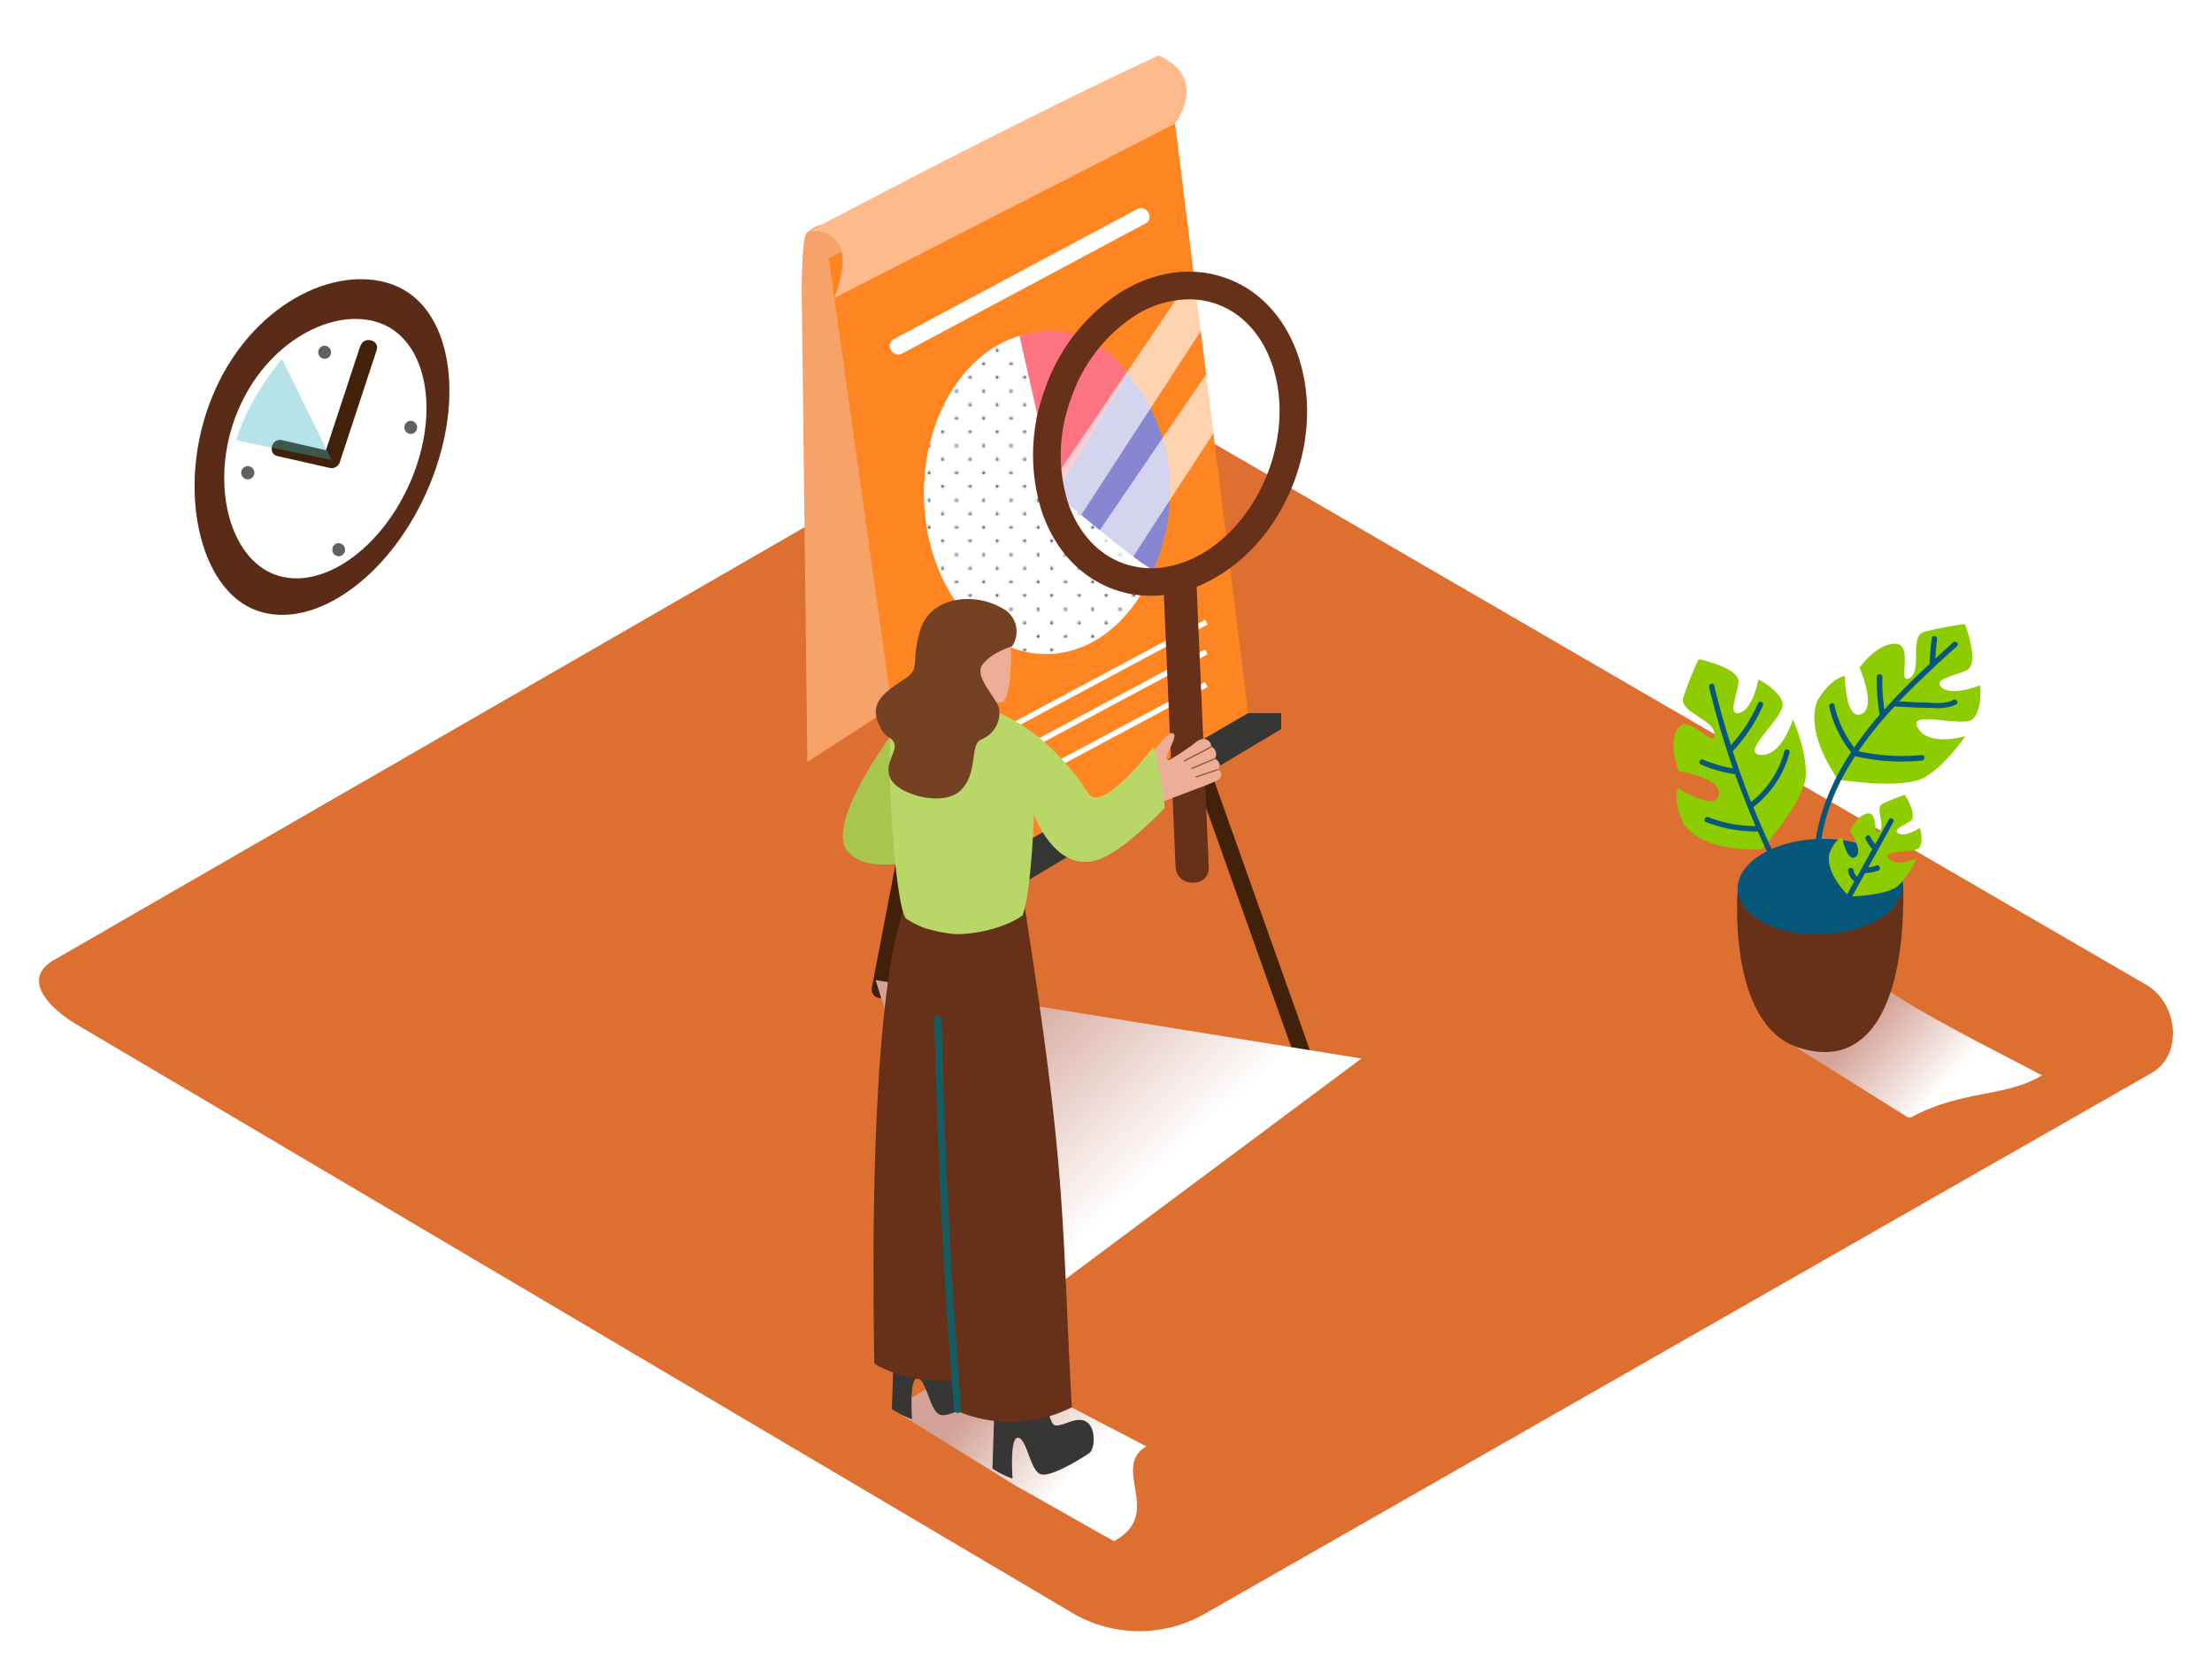 <svg xmlns="http://www.w3.org/2000/svg" xmlns:xlink="http://www.w3.org/1999/xlink" viewBox="0 0 400 300" width="406" height="306" class="illustration styles_illustrationTablet__1DWOa"><defs><linearGradient id="linear-gradient" x1="178.08" y1="251.82" x2="194.07" y2="266.35" gradientUnits="userSpaceOnUse"><stop offset="0" stop-color="#d4a397"></stop><stop offset="1" stop-color="#fff"></stop></linearGradient><pattern id="_10_dpi_10_" data-name="10 dpi 10%" width="28.8" height="28.8" patternTransform="translate(25.07 30.56) scale(0.34)" patternUnits="userSpaceOnUse" viewBox="0 0 28.8 28.8"><rect width="28.8" height="28.8" fill="none"></rect><circle cx="28.8" cy="28.8" r="0.72" fill="#231f20"></circle><circle cx="14.4" cy="28.8" r="0.72" fill="#231f20"></circle><circle cx="28.8" cy="14.4" r="0.72" fill="#231f20"></circle><circle cx="14.4" cy="14.4" r="0.72" fill="#231f20"></circle><circle cx="7.2" cy="21.6" r="0.72" fill="#231f20"></circle><circle cx="21.6" cy="21.6" r="0.72" fill="#231f20"></circle><circle cx="7.2" cy="7.2" r="0.72" fill="#231f20"></circle><circle cx="21.6" cy="7.2" r="0.72" fill="#231f20"></circle><circle cy="28.8" r="0.72" fill="#231f20"></circle><circle cy="14.4" r="0.72" fill="#231f20"></circle><circle cx="28.8" r="0.72" fill="#231f20"></circle><circle cx="14.4" r="0.72" fill="#231f20"></circle><circle r="0.72" fill="#231f20"></circle></pattern><linearGradient id="linear-gradient-2" x1="180.63" y1="180.78" x2="208.34" y2="211.76" xlink:href="#linear-gradient"></linearGradient><linearGradient id="linear-gradient-3" x1="338.16" y1="183.49" x2="351.62" y2="195.73" xlink:href="#linear-gradient"></linearGradient></defs><title>PP</title><g style="isolation: isolate;"><g id="Layer_2" data-name="Layer 2"><path d="M194.28,291.14,14.56,184.93C8.84,181.71,3.93,176.44,9.51,173L189.88,69c2.71-1.68,6.82-2.78,9.57-1.18L388.11,177.34c5.72,3.32,6.75,12.6,1,15.93L218,291A23.9,23.9,0,0,1,194.28,291.14Z" fill="#dd6f31"></path><path d="M177.94,244.42l-16.65,9.64L184,268.13c.2,0,17.27,9.81,17.47,9.81,9.13-5-.69-13.13,5.8-17.14C198.84,256.33,185.71,249.89,177.94,244.42Z" fill="url(#linear-gradient)" style="mix-blend-mode: multiply;"></path><path d="M180.72,57.85,160.51,163l-2.86,14.89c-.36,1.89,2.53,2.69,2.89.8L180.75,73.54l2.86-14.89c.36-1.89-2.53-2.69-2.89-.8Z" fill="#42210b"></path><path d="M211.07,125.58,234.35,191c.64,1.81,3.54,1,2.89-.8L214,124.78c-.64-1.81-3.54-1-2.89.8Z" fill="#42210b"></path><path d="M146,41.28s-1.16-.5-1,13.28,1,82.49,1,82.49l20.09-13L155.58,43.27S150.63,37,146,41.28Z" fill="#f7a269"></path><polygon points="149.85 45.91 166.6 164.89 225.92 130 211.96 17.29 149.85 45.91" fill="#ff8522"></polygon><path d="M150.87,53.15s2.89-7,.69-9.9a4.82,4.82,0,0,0-5.53-2s36.85-19.65,63.46-31.94c0,0,9.09,3.14,3,12.32Z" fill="#ffba8b"></path><polygon points="166.12 164.89 171.69 166.95 231.68 131.1 231.68 128.21 225.7 128.21 166.12 162.76 166.12 164.89" fill="#363634"></polygon><path d="M175.18,162.94l-2.06,63.15c-.06,1.93,2.94,1.93,3,0l2.06-63.15c.06-1.93-2.94-1.93-3,0Z" fill="#42210b"></path><ellipse cx="189.16" cy="88.42" rx="22.09" ry="29.12" fill="#fff"></ellipse><ellipse cx="189.16" cy="88.42" rx="22.09" ry="29.12" fill="url(#_10_dpi_10_)"></ellipse><path d="M190.79,88.42,184.36,60s11.12-4.68,19.57,6.78Z" fill="#fd7382"></path><path d="M190.79,88.42s17.42,14.85,17.86,13.72,8.78-18.76-4.71-35.36Z" fill="#8787d1"></path><line x1="174.18" y1="135.27" x2="218.14" y2="111.76" fill="none" stroke="#fff" stroke-miterlimit="10"></line><line x1="174.18" y1="140.65" x2="218.14" y2="117.14" fill="none" stroke="#fff" stroke-miterlimit="10"></line><line x1="174.18" y1="146.54" x2="218.14" y2="123.03" fill="none" stroke="#fff" stroke-miterlimit="10"></line><path d="M163.14,63.18l44-23.51c1.7-.91.19-3.5-1.51-2.59l-44,23.51c-1.7.91-.19,3.5,1.51,2.59Z" fill="#fff"></path><path d="M173.34,225c0-.91-15-48.5-15-48.5l87.85,14.17-68.09,50.75Z" fill="url(#linear-gradient-2)" style="mix-blend-mode: multiply;"></path><path d="M339.9,177.32l-17.5,9.84L345,201.31h.59c9.13-5,17.16-3.59,23.65-7.6C360.81,189.24,347.67,182.8,339.9,177.32Z" fill="url(#linear-gradient-3)" style="mix-blend-mode: multiply;"></path><path d="M314.23,160.05s-2.05,24.33,10.93,28.62,19.45-8.14,19-29.57" fill="#673119"></path><ellipse cx="329.17" cy="159.58" rx="14.95" ry="8.65" transform="translate(-4.91 10.55) rotate(-1.82)" fill="#06577a"></ellipse><path d="M332.39,140.23S326.26,132,328.63,126c0,0,2-3.83,5-4.52,0,0,0,8,2.91,6.92s-.27-8.4-.27-8.4,3-4.35,6.45-4.33.24,7.51,2.59,6.21-.09-7.51,2.58-8.34a56.52,56.52,0,0,1,7.44-1.43s2.77,7.25.27,8.37-6.23,1.6-4.39,3.16,6.87-.46,6.87-.46.45,4.11-1.22,6-12-1.78-10.06,1.7,8.58,1.5,8.58,1.5-3.28,5-7.25,7.39S332.39,140.23,332.39,140.23Z" fill="#8ccc00"></path><path d="M334.44,161.39s-4.37-4-3.65-7.67c0,0,.72-2.39,2.33-3.1,0,0,.83,4.57,2.39,3.62s-1-4.74-1-4.74,1.24-2.79,3.2-3.14.94,4.24,2.13,3.25-.85-4.25.57-5a32.65,32.65,0,0,1,4.07-1.61s2.35,3.82,1,4.72-3.37,1.58-2.15,2.26,3.85-1,3.85-1,.69,2.29-.06,3.51-7,.27-5.53,2,5-.07,5-.07a15.92,15.92,0,0,1-3.33,5C341.3,161.2,334.44,161.39,334.44,161.39Z" fill="#8ccc00"></path><path d="M318.57,152.84s-10.28.73-14-4.47c0,0-2.16-3.74-1.15-6.62,0,0,6.76,4.36,7.4,1.26s-7.23-4.29-7.23-4.29-2.06-4.87-.19-7.76,6.46,3.83,6.63,1.15-6.38-4-5.65-6.65a56.52,56.52,0,0,1,2.79-7s7.6,1.55,7.2,4.27-2,6.12.31,5.4,3.3-6,3.3-6,3.71,1.83,4.36,4.23-7.93,9.13-4,9.4,5.87-6.43,5.87-6.43,2.47,5.47,2.34,10.09S318.57,152.84,318.57,152.84Z" fill="#8ccc00"></path><path d="M353.16,115.44q-1.59,1.44-3.2,2.92c.08-1.17.18-2.34.32-3.5.08-.62-.87-.85-.95-.23q-.3,2.34-.41,4.69c-2.81,2.62-5.59,5.36-8.16,8.26a34.75,34.75,0,0,1-.37-5.94c0-.63-1-.59-1,0a35.74,35.74,0,0,0,.51,6.86,67.34,67.34,0,0,0-4.6,5.93,19.29,19.29,0,0,1-3.58-7.67c-.14-.61-1.07-.32-.93.29a20,20,0,0,0,3.86,8.12.49.49,0,0,0,.1.09c-4.09,6.2-6.81,13.1-6.82,21,0,.63,1,.6,1,0,0-7.6,2.61-14.26,6.53-20.26a37.54,37.54,0,0,0,12.09.79c.62-.06.59-1,0-1a36.78,36.78,0,0,1-11.49-.69,70.61,70.61,0,0,1,6.53-8.09l.09,0c2.28.13,4.56.26,6.84.27a8.32,8.32,0,0,0,4.22-.63c.55-.3,0-1.12-.52-.82-1.55.84-3.75.49-5.44.45-1.45,0-2.89-.12-4.33-.2,3.36-3.54,7-6.86,10.47-10C354.34,115.68,353.62,115,353.16,115.44Z" fill="#06577a"></path><path d="M323.61,135.34a.49.49,0,0,0-.95-.23,17.24,17.24,0,0,1-6,9.17q-1.8-4.54-3.32-9.18a29.08,29.08,0,0,0,5.45-8.24c.25-.57-.6-1-.86-.46A28.33,28.33,0,0,1,313,134c-1.13-3.55-2.14-7.13-3-10.76-.15-.61-1.08-.32-.93.29q1.79,7.45,4.3,14.67a22.83,22.83,0,0,1-5.36-1.57c-.57-.25-1,.61-.46.86a23.88,23.88,0,0,0,6.2,1.76h0c1.13,3.17,2.38,6.29,3.71,9.39a23.54,23.54,0,0,1-8.52-1.6c-.58-.22-1,.63-.46.86a24.83,24.83,0,0,0,9.4,1.71q2.53,5.78,5.52,11.35c.3.55,1.12,0,.82-.52a151.93,151.93,0,0,1-7.16-15.23h0A18.31,18.31,0,0,0,323.61,135.34Z" fill="#06577a"></path><path d="M341.63,147.35l-2.53,4.57a8.4,8.4,0,0,1-.89-1.38c-.29-.56-1.11,0-.82.52a9.28,9.28,0,0,0,1.18,1.74l0,0-2.75,5a2,2,0,0,1-.63-1.15c-.1-.61-1.07-.59-1,0a3.06,3.06,0,0,0,1.13,2l-3.44,6.2a.49.49,0,0,0,.86.46l4.53-8.18a7.27,7.27,0,0,0,2.36-.43c.59-.21.3-1.15-.29-.93a6.47,6.47,0,0,1-1.5.33l4.59-8.29A.49.49,0,0,0,341.63,147.35Z" fill="#06577a"></path><path d="M226.75,54.25l-30,44,5.8,5.3,29.25-45A58.73,58.73,0,0,1,226.75,54.25Z" fill="#fff" opacity="0.64"></path><path d="M213.74,51.87l-23.1,34a53.5,53.5,0,0,0,3,9.39l27.55-42.38C218.7,52.55,216.25,51.69,213.74,51.87Z" fill="#fff" opacity="0.64"></path><path d="M208.12,107a19.58,19.58,0,0,1-6.66-1.15c-6.15-2.21-10.81-7.28-13.13-14.28a33.94,33.94,0,0,1,.65-22A33.94,33.94,0,0,1,202.51,52.2c6.24-3.92,13.07-4.85,19.21-2.64C234.19,54,239.78,70.32,234.2,85.85,229.59,98.67,218.77,107,208.12,107ZM215,53.39a18.57,18.57,0,0,0-9.84,3A28.92,28.92,0,0,0,193.7,71.28,28.93,28.93,0,0,0,193.08,90c1.83,5.51,5.4,9.46,10.07,11.14,9.87,3.55,21.68-4.09,26.34-17s.41-26.34-9.46-29.89A14.81,14.81,0,0,0,215,53.39Z" fill="#673119"></path><path d="M210.38,105l2.2,51c.17,3.85,6.17,3.87,6,0l-2.2-51c-.17-3.85-6.17-3.87-6,0Z" fill="#673119"></path><path d="M220.21,138.41a1,1,0,0,0,.3-1.1,1.49,1.49,0,0,0-.84-.84,1.43,1.43,0,0,0,.18-1.26,1.55,1.55,0,0,0-.32-.58c-.12-.13-.33-.34-.52-.31l.08-.07a.53.53,0,0,1-.11-.39,1,1,0,0,0-.06-.17,1.53,1.53,0,0,0-.4-.48,1.44,1.44,0,0,0-1.14-.32,3,3,0,0,0-1.25.69,39.08,39.08,0,0,1-4.41,2.94c-.21.12-.49.23-.66.07A.55.55,0,0,1,211,136c.31-1.21,1.14-2.26,1.35-3.49a.72.72,0,0,0,0-.43.54.54,0,0,0-.61-.24,1.45,1.45,0,0,0-.6.37c-2.37,2.12-3.9,5-5.38,7.8a21.35,21.35,0,0,0,2.93,4,1.26,1.26,0,0,0,.74.44,1.32,1.32,0,0,0,.55-.12l7-2.65c.91-.34,1.81-.68,2.7-1.09.55-.25,1.16-.64,1.18-1.24A1.1,1.1,0,0,0,220.21,138.41Z" fill="#eead97"></path><path d="M219,134.32c-1.32.78-3.59,1.82-4.92,2.6" fill="none" stroke="#8c6239" stroke-miterlimit="10" stroke-width="0.25"></path><path d="M219.67,136.47c-1.19.52-3.06,1.27-4.25,1.79" fill="none" stroke="#8c6239" stroke-miterlimit="10" stroke-width="0.25"></path><path d="M220.21,138.42c-1.13.4-2.88,1-4,1.36" fill="none" stroke="#8c6239" stroke-miterlimit="10" stroke-width="0.25"></path><path d="M178.29,245.62c-1.75-1.13-4.14.82-5.65.64s-2.07-8.5-2.07-8.5l-8.77-.27-.52,16.56a15.62,15.62,0,0,0,3.65,1.83s-.58-7.58,1-7.4,2.19,6,4.09,6.61,7.78-3.14,8.77-3.8S180,246.76,178.29,245.62Z" fill="#363634"></path><path d="M196.48,256.37c-1.75-1.13-4.14.82-5.65.64s-2.07-8.5-2.07-8.5l-8.77-.27-.52,16.57a15.65,15.65,0,0,0,3.64,1.83s-.59-7.58,1-7.4,2.19,6,4.09,6.61S196,262.71,197,262,198.23,257.5,196.48,256.37Z" fill="#363634"></path><path d="M163.43,163.9s-6.55,12.45-5.33,81.92c0,0,7.25,5,18.67,2.39,0,0,.41-81-.74-83.93S163.43,163.9,163.43,163.9Z" fill="#673119"></path><path d="M185.18,162.44c2.45,16,4.94,32.11,6.3,48.3,1.17,13.79,1.47,27.66,2.26,41.48l.09,1.51a24.55,24.55,0,0,1-21.23.47s-3.1-67.45-2.81-76.68.75-19.92,5.89-21.37S185.18,162.44,185.18,162.44Z" fill="#673119"></path><path d="M162.85,129.84s-13.18,17-9.93,22.81,16.92,1.26,16.92,1.26" fill="#a8c64e"></path><path d="M209.88,139.85a23.73,23.73,0,0,0-1.29-5.53c-3.92,4.9-9.84,11.36-11.76,8.4-9.45-14.51-21-16.14-21-16.14s-12.35-4-14.19,1.34.15,35,2.16,37.39l.11.1a17.06,17.06,0,0,0,3.21,1.64,29.16,29.16,0,0,0,5.32,1.11c3.84.16,9.32-1.11,12.46-3.35,1.62-4.18,2.07-18.32,2.07-18.32s3.59,10.35,11.15,8.37c3.34-.87,8.31-5.25,12.48-9.44C210.53,143.55,210.15,141.7,209.88,139.85Z" fill="#b8d766"></path><path d="M182.81,114.91s.42,11.17-1.8,11.36-6.49-.94-6.47-3.14,0-7.22,2-7.92S181.79,112.91,182.81,114.91Z" fill="#eead97"></path><path d="M183,116.15a4.74,4.74,0,0,0-1.95-7c-4.75-2.75-12.69-2.17-14.62,4-1.82,5.8.13,6.85-2.67,8.77s-6.51,3.92-5.08,7.67,2.3,2.42,3,4-2.13,4-.49,6.73,9.72,5,12.74,1.65,1.34-8.08,3.56-9a5.21,5.21,0,0,0,3.19-5.55c-.48-2.08-4.66-5.79-3-8S183,116.15,183,116.15Z" fill="#744122"></path><path d="M170.29,183.59c0-.84-1.35-.89-1.33,0q.71,35.32,3.54,70.54c.07.83,1.4.88,1.33,0Q171,218.92,170.29,183.59Z" fill="#165c63"></path><path d="M66.62,80.23c-.14-.39-.73-.12-.59.27.42,1.16.45,2.93-.63,3.76a1.22,1.22,0,0,1-.25.15,1.05,1.05,0,0,0,0-.48,2.18,2.18,0,0,0-.42-.89,4.94,4.94,0,0,1-.38-.55,7,7,0,0,1,.64-.74c.28-.3-.12-.8-.41-.5l-.37.4a.33.33,0,0,0-.51.12,1,1,0,0,0-.06.64,2.39,2.39,0,0,0-.31.85c-.74.66-.29,2.21.92,1.92l.15-.05a1.32,1.32,0,0,0,.33,0,2.26,2.26,0,0,0,1.84-1.52A4.72,4.72,0,0,0,66.62,80.23ZM64,83.64l0,0a.25.25,0,0,0,.19-.23l.11.17a.79.79,0,0,1,.09.83A.91.91,0,0,1,64,83.64Z" fill="#ff413b"></path><path d="M63.49,64.47c.28-.31-.25-.69-.52-.38a2.33,2.33,0,0,0,.28,3.33c.32.26.7-.26.38-.52A1.68,1.68,0,0,1,63.49,64.47Z" fill="#ff413b"></path><path d="M78.66,69.47l-.34,0-.4-.4c-.3-.28-.8.12-.5.41l.09.08a12.77,12.77,0,0,0-2.67.7c-.39.15-.12.74.27.59a11.7,11.7,0,0,1,2-.57,2.11,2.11,0,0,0-.35,1.47,1.09,1.09,0,0,0,.43.66.32.32,0,0,0,.58.2,1,1,0,0,0,.26,0,1.53,1.53,0,0,0,1.09-1.36,1.82,1.82,0,0,0-.28-1l.14-.31A.33.33,0,0,0,78.66,69.47ZM77.5,71.75a.92.92,0,0,1,0-.59,2.83,2.83,0,0,1,.55-1h0l.09.11Z" fill="#ff413b"></path><path d="M50.09,102.93c-.39-.13-.63.47-.24.6.85.28,2.19.72,2.07,1.85-.06.57-.51.92-1.05.61a2.58,2.58,0,0,1-.83-1.15c-.18-.37-.77-.11-.59.27a2.83,2.83,0,0,0,1.4,1.59,1.25,1.25,0,0,0,1.54-.62C53.27,104.42,51.39,103.37,50.09,102.93Z" fill="#ff413b"></path><path d="M49.1,75.3c-.29-.3-.79.11-.5.41a2,2,0,1,1-3,2.46c-.23-.35-.73.07-.5.41a2.61,2.61,0,1,0,4-3.28Z" fill="#ff413b"></path><path d="M72,51.14C82,55.74,84.28,72.49,77,88.54s-21.44,25.33-31.52,20.73S31.72,85.6,39,69.55,61.88,46.54,72,51.14Z" fill="#673119"></path><path d="M72,51.14C82,55.74,84.28,72.49,77,88.54s-21.44,25.33-31.52,20.73S31.72,85.6,39,69.55,61.88,46.54,72,51.14Z" opacity="0.13"></path><path d="M69.49,58c8.08,3.69,10.06,16.72,4.41,29.09S57.12,106.56,49,102.87,37.77,85,43.42,72.61,61.41,54.36,69.49,58Z" fill="#fff"></path><path d="M65.17,61.75,58.5,82l1.85-1L51,78.85c-1.88-.42-2.68,2.47-.8,2.89l9.39,2.12a1.54,1.54,0,0,0,1.85-1l6.67-20.27c.6-1.84-2.29-2.63-2.89-.8Z" fill="#42210b"></path><path d="M58.52,61.79a1.19,1.19,0,0,0,.37,2.35A1.19,1.19,0,0,0,58.52,61.79Z" fill="#606060"></path><path d="M61.06,97.49a1.19,1.19,0,0,0,.37,2.35A1.19,1.19,0,0,0,61.06,97.49Z" fill="#606060"></path><path d="M74.09,75.37a1.19,1.19,0,0,0,.37,2.35A1.19,1.19,0,0,0,74.09,75.37Z" fill="#606060"></path><path d="M44.62,83.57A1.19,1.19,0,0,0,45,85.92,1.19,1.19,0,0,0,44.62,83.57Z" fill="#606060"></path><path d="M59.94,82.42S51,64.16,51,64.18,45,71,42.72,78.9Z" fill="#36b2bf" opacity="0.37"></path></g></g></svg>